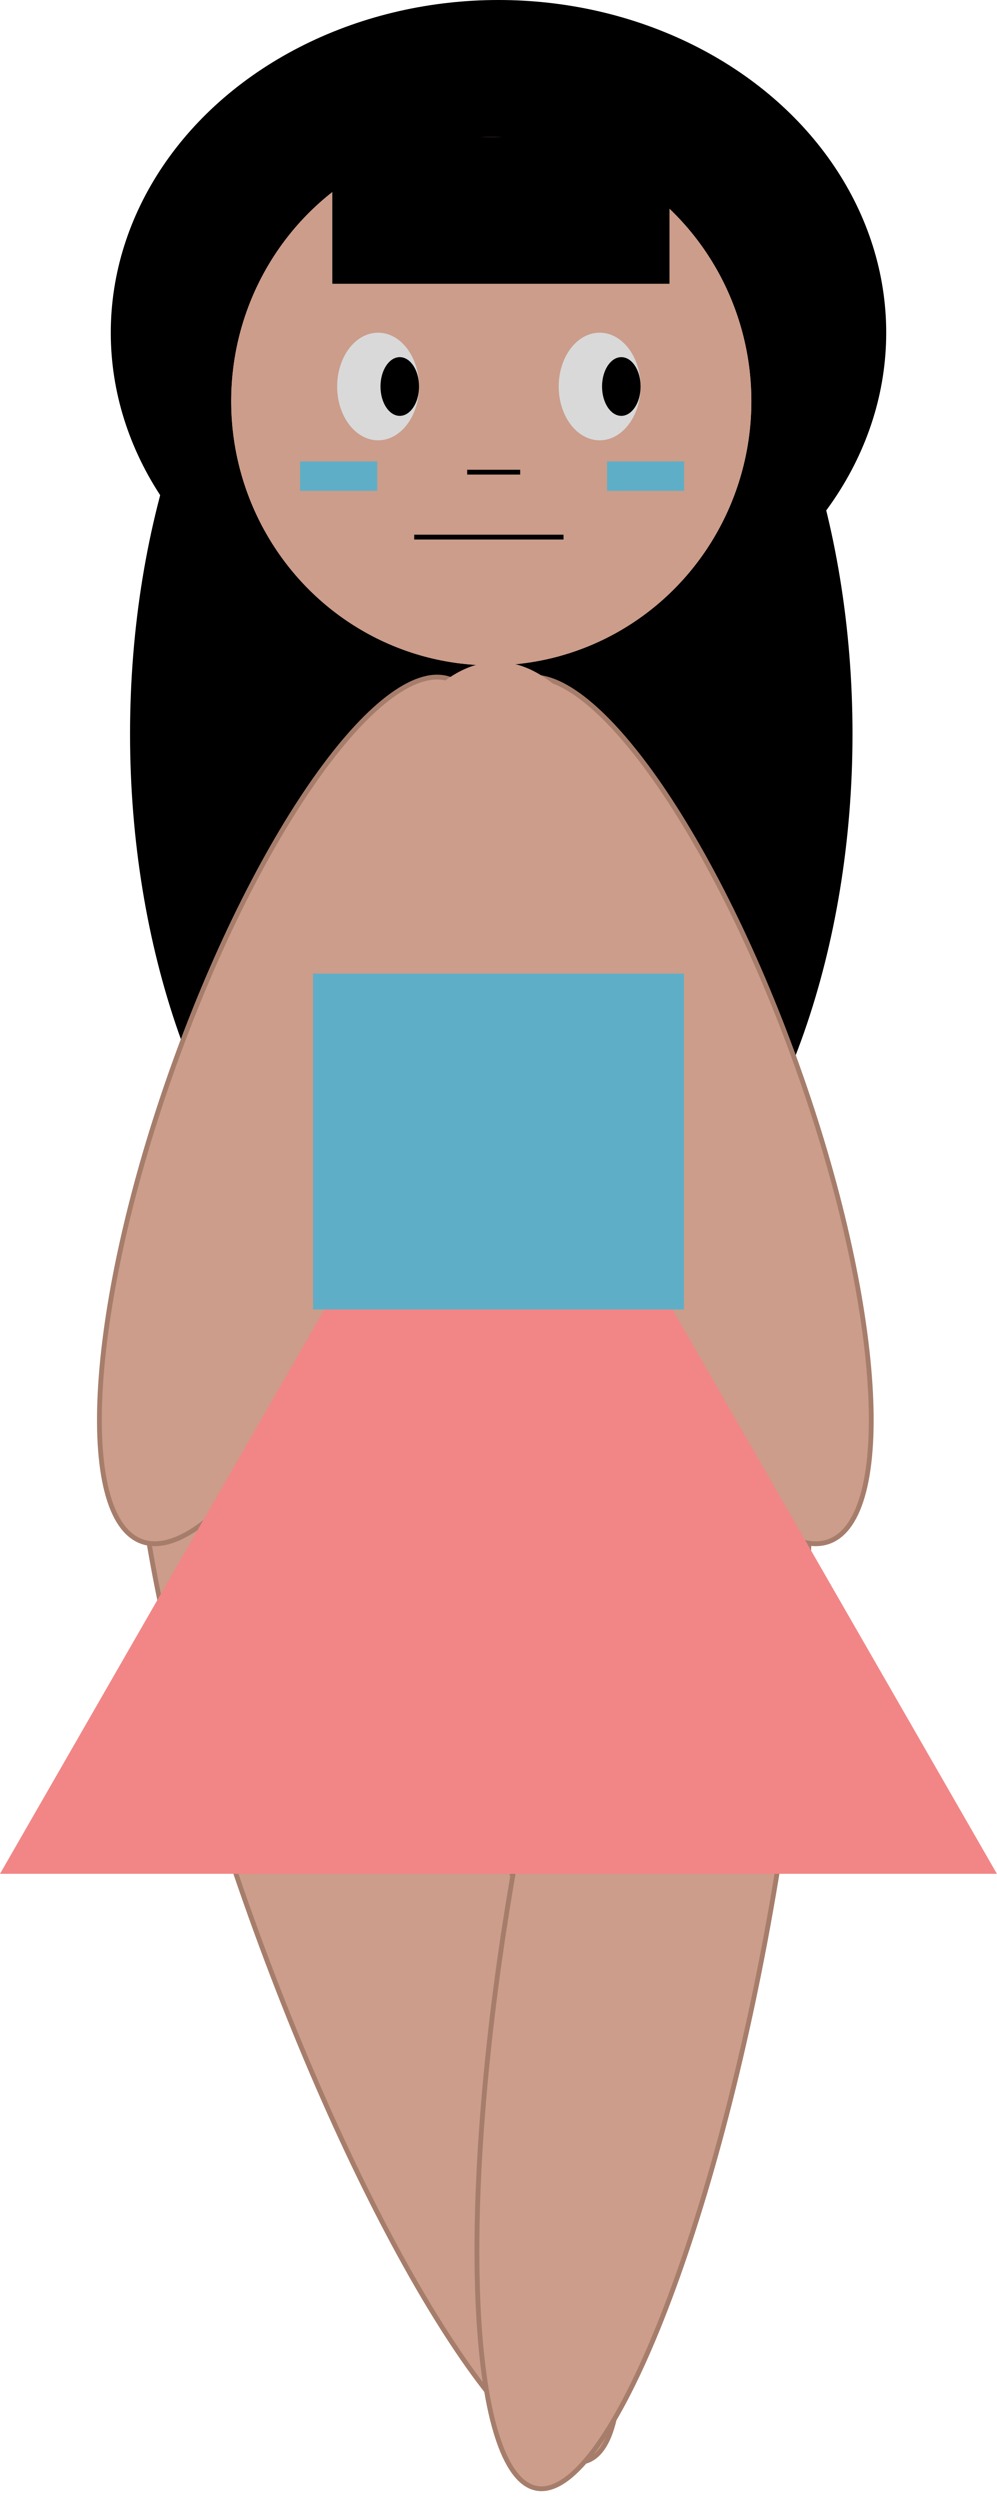 <svg width="207" height="519" viewBox="0 0 207 519" fill="none" xmlns="http://www.w3.org/2000/svg">
<g clip-path="url(#clip0_94_4413)">
<ellipse cx="103.499" cy="69.065" rx="80.5" ry="69.065" fill="black"/>
<ellipse cx="102" cy="152.348" rx="75" ry="123.91" fill="black"/>
<path d="M103.871 382.301C115.901 415.354 123.897 446.315 127.104 469.649C128.708 481.319 129.11 491.054 128.232 498.178C127.793 501.741 127.037 504.623 125.97 506.761C124.905 508.896 123.55 510.252 121.924 510.843C120.298 511.435 118.389 511.268 116.201 510.317C114.01 509.365 111.578 507.643 108.951 505.196C103.699 500.303 97.75 492.587 91.477 482.616C78.935 462.68 65.158 433.823 53.128 400.77C41.098 367.717 33.102 336.756 29.895 313.423C28.292 301.752 27.89 292.017 28.767 284.893C29.207 281.33 29.963 278.448 31.029 276.31C32.094 274.175 33.449 272.819 35.075 272.228C36.701 271.636 38.61 271.803 40.798 272.754C42.99 273.706 45.421 275.428 48.048 277.875C53.3 282.768 59.249 290.484 65.522 300.455C78.064 320.391 91.841 349.248 103.871 382.301Z" fill="#CB9D8A" stroke="#A67D6B"/>
<path d="M86.827 239.899C77.938 264.706 67.006 286.079 56.531 300.58C51.291 307.834 46.183 313.344 41.52 316.709C36.842 320.086 32.722 321.229 29.39 319.997C26.058 318.765 23.625 315.2 22.178 309.559C20.736 303.937 20.31 296.381 20.887 287.404C22.04 269.456 27.192 245.947 36.082 221.14C44.972 196.333 55.903 174.96 66.379 160.459C71.618 153.206 76.727 147.696 81.389 144.33C86.068 140.953 90.188 139.811 93.52 141.043C96.852 142.274 99.285 145.839 100.732 151.481C102.173 157.102 102.6 164.659 102.023 173.636C100.87 191.583 95.717 215.092 86.827 239.899Z" fill="#CB9D8A" stroke="#A67D6B"/>
<path d="M160.089 396.224C153.982 430.864 145.425 461.675 136.536 483.485C132.089 494.395 127.57 503.026 123.247 508.757C121.086 511.623 118.99 513.741 116.997 515.059C115.008 516.375 113.157 516.872 111.452 516.572C109.748 516.271 108.179 515.171 106.759 513.254C105.338 511.334 104.093 508.627 103.042 505.194C100.94 498.331 99.645 488.674 99.198 476.902C98.305 453.366 100.802 421.487 106.91 386.847C113.018 352.208 121.574 321.396 130.464 299.586C134.91 288.677 139.429 280.045 143.752 274.314C145.914 271.448 148.009 269.33 150.002 268.012C151.992 266.696 153.843 266.199 155.547 266.5C157.251 266.8 158.82 267.9 160.24 269.817C161.662 271.738 162.907 274.445 163.958 277.877C166.06 284.741 167.354 294.397 167.801 306.169C168.695 329.705 166.197 361.585 160.089 396.224Z" fill="#CB9D8A" stroke="#A67D6B"/>
<path d="M165.448 221.14C174.338 245.947 179.49 269.456 180.643 287.403C181.22 296.38 180.794 303.936 179.352 309.558C177.905 315.2 175.472 318.765 172.14 319.996C168.808 321.228 164.688 320.085 160.01 316.709C155.347 313.343 150.239 307.833 144.999 300.58C134.524 286.079 123.593 264.706 114.703 239.899C105.813 215.092 100.66 191.583 99.507 173.636C98.931 164.659 99.357 157.103 100.799 151.481C102.246 145.84 104.678 142.275 108.01 141.043C111.342 139.811 115.462 140.954 120.141 144.331C124.804 147.696 129.912 153.206 135.152 160.459C145.627 174.96 156.558 196.333 165.448 221.14Z" fill="#CB9D8A" stroke="#A67D6B"/>
<path d="M146.699 263.343C146.699 332.899 127.224 389.285 103.199 389.285C79.175 389.285 59.699 332.899 59.699 263.343C59.699 193.788 79.175 137.402 103.199 137.402C127.224 137.402 146.699 193.788 146.699 263.343Z" fill="#CB9D8A"/>
<path d="M103.49 208.974L206.98 388.996H1.52588e-05L103.49 208.974Z" fill="#F28686"/>
<rect x="64.999" y="202.116" width="77" height="69.723" fill="#5FAEC7"/>
<ellipse cx="102" cy="83.283" rx="54" ry="54.845" fill="#CB9D8A"/>
<ellipse cx="102" cy="83.283" rx="54" ry="54.845" fill="#CB9D8A"/>
<line x1="86" y1="111.5" x2="117" y2="111.5" stroke="black"/>
<rect x="69" y="28.438" width="70" height="30.47" fill="black"/>
<ellipse cx="78.5" cy="80.237" rx="8.5" ry="11.172" fill="#D9D9D9"/>
<ellipse cx="83" cy="80.237" rx="4" ry="6.094" fill="black"/>
<ellipse cx="124.5" cy="80.237" rx="8.5" ry="11.172" fill="#D9D9D9"/>
<ellipse cx="129" cy="80.237" rx="4" ry="6.094" fill="black"/>
<line x1="97.001" y1="98.019" x2="108" y2="98.019" stroke="black"/>
<path d="M126.042 95.801H142.042V101.895H126.042V95.801Z" fill="#5FAEC7"/>
<path d="M62.313 95.801H78.313V101.895H62.313V95.801Z" fill="#5FAEC7"/>
</g>
<defs>
<clipPath id="clip0_94_4413">
<rect width="207" height="519" fill="white"/>
</clipPath>
</defs>
</svg>
